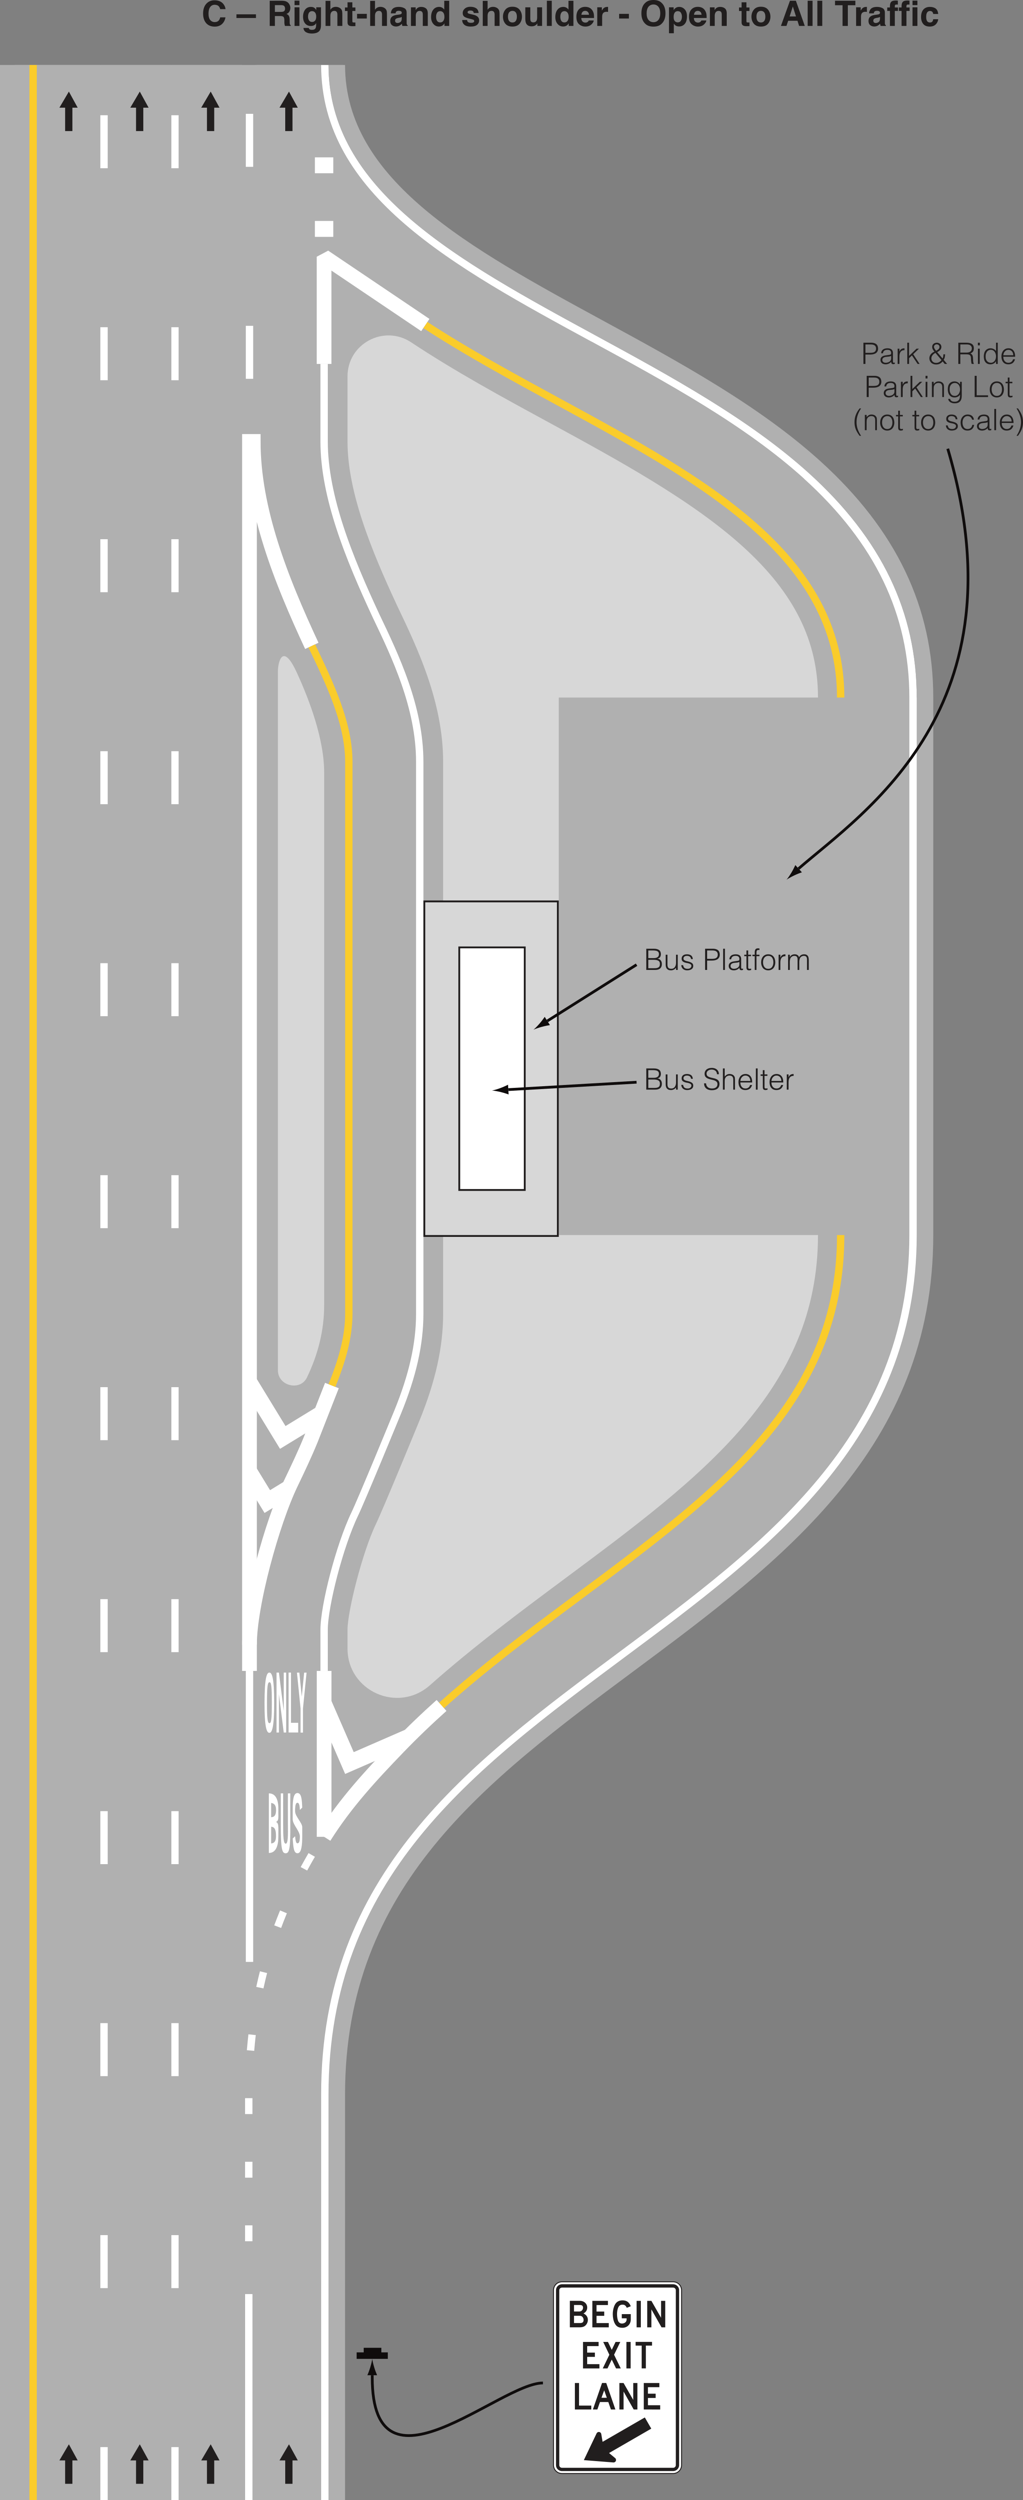 <?xml version="1.0" encoding="UTF-8"?>
<svg width="278.12pt" height="679.32pt" version="1.2" viewBox="0 0 278.12 679.32" xmlns="http://www.w3.org/2000/svg" xmlns:xlink="http://www.w3.org/1999/xlink"><rect x="0" y="0" width="278.12" height="679.32" fill="#808080" stroke="none"/><defs><symbol id="aa" overflow="visible"><path d="m1.188-0.469h1.391c0.301 0 0.562-0.008 0.781-0.031 0.219-0.031 0.398-0.086 0.547-0.172 0.145-0.082 0.254-0.195 0.328-0.344 0.07-0.156 0.109-0.359 0.109-0.609 0-0.238-0.043-0.43-0.125-0.578-0.086-0.145-0.203-0.254-0.359-0.328-0.148-0.082-0.324-0.141-0.531-0.172-0.199-0.031-0.43-0.047-0.688-0.047h-1.453zm0-2.75h1.375c0.281 0 0.516-0.02 0.703-0.062 0.195-0.051 0.352-0.125 0.469-0.219 0.125-0.094 0.211-0.207 0.266-0.344 0.051-0.133 0.078-0.289 0.078-0.469 0-0.176-0.031-0.328-0.094-0.453s-0.156-0.223-0.281-0.297c-0.125-0.082-0.293-0.141-0.5-0.172-0.211-0.039-0.461-0.062-0.75-0.062h-1.266zm-0.547 3.219v-5.766h2.094c0.332 0 0.617 0.039 0.859 0.109 0.238 0.074 0.43 0.172 0.578 0.297 0.156 0.125 0.266 0.281 0.328 0.469 0.07 0.18 0.109 0.371 0.109 0.578 0 0.199-0.027 0.375-0.078 0.531-0.055 0.148-0.121 0.273-0.203 0.375-0.086 0.094-0.184 0.168-0.297 0.219-0.105 0.055-0.215 0.09-0.328 0.109v0.016c0.395 0.062 0.688 0.227 0.875 0.484 0.195 0.25 0.297 0.57 0.297 0.953 0 0.305-0.047 0.559-0.141 0.766-0.094 0.211-0.227 0.375-0.391 0.5-0.156 0.125-0.355 0.219-0.594 0.281-0.23 0.055-0.48 0.078-0.75 0.078z"/></symbol><symbol id="w" overflow="visible"><path d="m3.391-4.141h0.469v4.141h-0.469v-0.578l-0.234 0.234c-0.074 0.086-0.164 0.156-0.266 0.219-0.105 0.062-0.23 0.117-0.375 0.156-0.137 0.051-0.293 0.078-0.469 0.078-0.281 0-0.516-0.039-0.703-0.109-0.18-0.082-0.324-0.191-0.438-0.328-0.117-0.133-0.199-0.297-0.25-0.484-0.055-0.188-0.078-0.391-0.078-0.609v-2.719h0.484v2.719c0 0.355 0.078 0.633 0.234 0.828 0.164 0.188 0.441 0.281 0.828 0.281 0.195 0 0.375-0.035 0.531-0.109 0.156-0.082 0.285-0.191 0.391-0.328 0.102-0.145 0.188-0.312 0.25-0.5 0.062-0.195 0.094-0.41 0.094-0.641z"/></symbol><symbol id="l" overflow="visible"><path d="m0.859-1.297c0.07 0.355 0.203 0.609 0.391 0.766 0.195 0.148 0.477 0.219 0.844 0.219 0.176 0 0.328-0.02 0.453-0.062 0.133-0.051 0.238-0.109 0.312-0.172 0.082-0.07 0.145-0.156 0.188-0.25 0.051-0.094 0.078-0.191 0.078-0.297 0-0.195-0.07-0.344-0.203-0.438-0.125-0.102-0.289-0.18-0.484-0.234-0.199-0.062-0.414-0.109-0.641-0.141-0.23-0.039-0.445-0.102-0.641-0.188-0.199-0.082-0.367-0.195-0.5-0.344-0.125-0.145-0.188-0.359-0.188-0.641 0-0.344 0.125-0.625 0.375-0.844s0.609-0.328 1.078-0.328c0.445 0 0.812 0.102 1.094 0.297 0.281 0.199 0.445 0.531 0.5 1h-0.484c-0.043-0.32-0.164-0.547-0.359-0.672-0.199-0.133-0.453-0.203-0.766-0.203-0.305 0-0.539 0.07-0.703 0.203-0.156 0.125-0.234 0.297-0.234 0.516 0 0.188 0.066 0.336 0.203 0.438 0.133 0.094 0.297 0.172 0.484 0.234 0.195 0.055 0.41 0.105 0.641 0.156 0.227 0.055 0.441 0.125 0.641 0.219 0.195 0.086 0.359 0.199 0.484 0.344 0.133 0.148 0.203 0.355 0.203 0.625 0 0.199-0.043 0.375-0.125 0.531-0.086 0.148-0.203 0.273-0.359 0.375-0.148 0.094-0.324 0.168-0.531 0.219-0.199 0.051-0.422 0.078-0.672 0.078-0.242 0-0.453-0.039-0.641-0.109s-0.352-0.172-0.484-0.297c-0.137-0.125-0.242-0.27-0.312-0.438-0.074-0.176-0.117-0.363-0.125-0.562z"/></symbol><symbol id="b" overflow="visible"></symbol><symbol id="k" overflow="visible"><path d="m0.625 0v-5.766h2.109c0.363 0 0.664 0.047 0.906 0.141 0.25 0.086 0.441 0.199 0.578 0.344 0.145 0.148 0.242 0.32 0.297 0.516 0.062 0.199 0.094 0.402 0.094 0.609 0 0.324-0.07 0.59-0.203 0.797-0.125 0.211-0.293 0.375-0.5 0.5-0.211 0.117-0.449 0.199-0.719 0.25-0.262 0.043-0.523 0.062-0.781 0.062h-1.234v2.547zm1.797-3.016c0.25 0 0.473-0.016 0.672-0.047 0.207-0.031 0.379-0.086 0.516-0.172 0.145-0.094 0.254-0.211 0.328-0.359 0.082-0.156 0.125-0.352 0.125-0.594 0-0.363-0.121-0.641-0.359-0.828-0.23-0.188-0.605-0.281-1.125-0.281h-1.406v2.281z"/></symbol><symbol id="j" overflow="visible"><path d="m0.641 0v-5.766h0.484v5.766z"/></symbol><symbol id="d" overflow="visible"><path d="m3.281-2.172c-0.199 0.086-0.402 0.141-0.609 0.172-0.211 0.023-0.418 0.043-0.625 0.062-0.367 0.023-0.652 0.105-0.859 0.25-0.211 0.137-0.312 0.344-0.312 0.625 0 0.125 0.023 0.234 0.078 0.328 0.051 0.094 0.117 0.172 0.203 0.234 0.082 0.062 0.176 0.109 0.281 0.141 0.113 0.031 0.227 0.047 0.344 0.047 0.188 0 0.367-0.023 0.547-0.078 0.188-0.051 0.348-0.125 0.484-0.219 0.145-0.102 0.258-0.227 0.344-0.375 0.082-0.156 0.125-0.336 0.125-0.547zm-0.797-0.25c0.082-0.008 0.188-0.023 0.312-0.047 0.125-0.02 0.227-0.047 0.312-0.078 0.082-0.039 0.129-0.102 0.141-0.188 0.02-0.094 0.031-0.176 0.031-0.25 0-0.25-0.078-0.453-0.234-0.609s-0.422-0.234-0.797-0.234c-0.156 0-0.309 0.016-0.453 0.047-0.137 0.031-0.258 0.086-0.359 0.156-0.105 0.074-0.195 0.172-0.266 0.297-0.062 0.117-0.105 0.262-0.125 0.438h-0.484c0.008-0.238 0.062-0.445 0.156-0.625 0.102-0.176 0.227-0.316 0.375-0.422 0.156-0.113 0.332-0.191 0.531-0.234 0.195-0.051 0.41-0.078 0.641-0.078 0.207 0 0.398 0.023 0.578 0.062 0.188 0.043 0.348 0.117 0.484 0.219 0.133 0.094 0.238 0.227 0.312 0.391 0.082 0.168 0.125 0.371 0.125 0.609v2.25c0 0.188 0.031 0.309 0.094 0.359 0.07 0.055 0.207 0.043 0.406-0.031v0.375c-0.031 0.012-0.086 0.023-0.156 0.047-0.074 0.02-0.148 0.031-0.219 0.031-0.074 0-0.141-0.008-0.203-0.016-0.086-0.012-0.152-0.039-0.203-0.078-0.043-0.039-0.078-0.086-0.109-0.141-0.031-0.062-0.055-0.125-0.062-0.188-0.012-0.07-0.016-0.145-0.016-0.219-0.211 0.23-0.445 0.402-0.703 0.516-0.262 0.113-0.543 0.172-0.844 0.172-0.18 0-0.355-0.027-0.531-0.078-0.168-0.039-0.312-0.113-0.438-0.219-0.125-0.102-0.227-0.227-0.297-0.375-0.074-0.145-0.109-0.316-0.109-0.516 0-0.707 0.477-1.125 1.438-1.25z"/></symbol><symbol id="c" overflow="visible"><path d="m2.031 0.016c-0.062 0.008-0.141 0.023-0.234 0.047-0.094 0.031-0.199 0.047-0.312 0.047-0.242 0-0.422-0.059-0.547-0.172-0.125-0.125-0.188-0.344-0.188-0.656v-3.031h-0.594v-0.391h0.594v-1.156h0.469v1.156h0.781v0.391h-0.781v2.844 0.266c0.008 0.074 0.023 0.137 0.047 0.188 0.031 0.043 0.07 0.078 0.125 0.109 0.062 0.023 0.145 0.031 0.25 0.031 0.062 0 0.125-0.004 0.188-0.016 0.07-0.02 0.141-0.035 0.203-0.047z"/></symbol><symbol id="am" overflow="visible"><path d="m0.156-3.75v-0.391h0.625v-0.656c0-0.332 0.062-0.594 0.188-0.781 0.133-0.195 0.363-0.297 0.688-0.297 0.07 0 0.141 0.008 0.203 0.016 0.062 0 0.129 0.008 0.203 0.016v0.438c-0.117-0.02-0.215-0.031-0.297-0.031-0.125 0-0.227 0.027-0.297 0.078-0.062 0.043-0.109 0.102-0.141 0.172-0.031 0.074-0.055 0.156-0.062 0.25-0.012 0.094-0.016 0.188-0.016 0.281v0.516h0.812v0.391h-0.812v3.75h-0.469v-3.75z"/></symbol><symbol id="g" overflow="visible"><path d="m2.219 0.109c-0.262 0-0.512-0.047-0.75-0.141-0.23-0.094-0.434-0.227-0.609-0.406-0.168-0.188-0.305-0.414-0.406-0.688-0.105-0.27-0.156-0.586-0.156-0.953 0-0.301 0.039-0.582 0.125-0.844 0.082-0.258 0.203-0.488 0.359-0.688 0.164-0.195 0.367-0.352 0.609-0.469 0.238-0.113 0.516-0.172 0.828-0.172 0.332 0 0.617 0.059 0.859 0.172 0.238 0.117 0.438 0.273 0.594 0.469 0.156 0.188 0.27 0.418 0.344 0.688 0.082 0.262 0.125 0.543 0.125 0.844 0 0.336-0.047 0.637-0.141 0.906-0.086 0.262-0.211 0.492-0.375 0.688-0.168 0.188-0.371 0.336-0.609 0.438-0.242 0.102-0.508 0.156-0.797 0.156zm1.406-2.188c0-0.238-0.027-0.461-0.078-0.672-0.055-0.219-0.137-0.406-0.25-0.562-0.105-0.156-0.246-0.281-0.422-0.375-0.18-0.094-0.398-0.141-0.656-0.141-0.25 0-0.465 0.055-0.641 0.156-0.18 0.094-0.324 0.227-0.438 0.391-0.117 0.156-0.199 0.344-0.25 0.562-0.055 0.211-0.078 0.422-0.078 0.641 0 0.262 0.031 0.5 0.094 0.719 0.062 0.211 0.148 0.391 0.266 0.547 0.125 0.156 0.27 0.281 0.438 0.375 0.176 0.086 0.379 0.125 0.609 0.125 0.25 0 0.461-0.047 0.641-0.141 0.188-0.102 0.332-0.238 0.438-0.406 0.113-0.164 0.195-0.352 0.25-0.562 0.051-0.207 0.078-0.426 0.078-0.656z"/></symbol><symbol id="f" overflow="visible"><path d="m1.078 0h-0.484v-4.141h0.484v0.766h0.016c0.133-0.32 0.305-0.547 0.516-0.672 0.207-0.133 0.488-0.203 0.844-0.203v0.516c-0.273-0.008-0.496 0.031-0.672 0.125-0.18 0.094-0.32 0.219-0.422 0.375-0.105 0.148-0.18 0.328-0.219 0.547-0.043 0.211-0.062 0.43-0.062 0.656z"/></symbol><symbol id="ax" overflow="visible"><path d="m0.984 0h-0.469v-4.141h0.469v0.625h0.031c0.113-0.238 0.285-0.422 0.516-0.547 0.227-0.125 0.477-0.188 0.75-0.188 0.195 0 0.359 0.023 0.484 0.062 0.133 0.043 0.25 0.102 0.344 0.172 0.094 0.074 0.172 0.156 0.234 0.25s0.113 0.199 0.156 0.312c0.145-0.27 0.332-0.469 0.562-0.594 0.227-0.133 0.492-0.203 0.797-0.203 0.281 0 0.504 0.047 0.672 0.141 0.164 0.094 0.297 0.219 0.391 0.375 0.094 0.148 0.148 0.32 0.172 0.516 0.031 0.199 0.047 0.402 0.047 0.609v2.609h-0.484v-2.859c0-0.301-0.062-0.535-0.188-0.703-0.125-0.176-0.355-0.266-0.688-0.266-0.18 0-0.352 0.043-0.516 0.125-0.156 0.074-0.297 0.188-0.422 0.344-0.055 0.074-0.102 0.156-0.141 0.25-0.031 0.094-0.059 0.195-0.078 0.297-0.023 0.105-0.039 0.211-0.047 0.312-0.012 0.094-0.016 0.184-0.016 0.266v2.234h-0.469v-2.859c0-0.301-0.062-0.535-0.188-0.703-0.125-0.176-0.359-0.266-0.703-0.266-0.18 0-0.352 0.043-0.516 0.125-0.156 0.074-0.297 0.188-0.422 0.344-0.055 0.074-0.102 0.156-0.141 0.25-0.031 0.094-0.059 0.195-0.078 0.297-0.023 0.105-0.039 0.211-0.047 0.312-0.012 0.094-0.016 0.184-0.016 0.266z"/></symbol><symbol id="z" overflow="visible"><path d="m0.547 0v-5.766h0.484v3.594l2.031-1.969h0.656l-1.562 1.5 1.734 2.641h-0.531l-1.547-2.312-0.781 0.75v1.562z"/></symbol><symbol id="aw" overflow="visible"><path d="m1.984-3c-0.156 0.074-0.305 0.164-0.438 0.266-0.137 0.105-0.258 0.227-0.359 0.359-0.094 0.125-0.172 0.262-0.234 0.406-0.055 0.148-0.078 0.297-0.078 0.453 0 0.188 0.031 0.359 0.094 0.516 0.07 0.148 0.164 0.277 0.281 0.391 0.113 0.105 0.25 0.188 0.406 0.25 0.156 0.055 0.328 0.078 0.516 0.078 0.301 0 0.57-0.066 0.812-0.203 0.238-0.145 0.453-0.332 0.641-0.562zm1.047-1.312c0.039-0.113 0.055-0.227 0.047-0.344 0-0.125-0.031-0.234-0.094-0.328-0.062-0.102-0.152-0.188-0.266-0.25-0.105-0.062-0.23-0.094-0.375-0.094-0.105 0-0.203 0.016-0.297 0.047-0.086 0.031-0.164 0.078-0.234 0.141-0.074 0.055-0.133 0.125-0.172 0.219-0.043 0.086-0.062 0.18-0.062 0.281 0 0.086 0.02 0.18 0.062 0.281 0.039 0.105 0.094 0.203 0.156 0.297l0.188 0.281c0.07 0.086 0.133 0.156 0.188 0.219 0.164-0.094 0.328-0.195 0.484-0.312 0.164-0.113 0.289-0.258 0.375-0.438zm0.875 2.828c0.102-0.176 0.164-0.359 0.188-0.547 0.031-0.188 0.047-0.379 0.047-0.578h0.469c-0.012 0.262-0.043 0.523-0.094 0.781-0.055 0.262-0.152 0.5-0.297 0.719l0.938 1.109h-0.656l-0.562-0.688c-0.25 0.305-0.523 0.523-0.812 0.656-0.281 0.125-0.617 0.188-1 0.188-0.25 0-0.484-0.043-0.703-0.125-0.219-0.082-0.414-0.195-0.578-0.344-0.156-0.156-0.281-0.336-0.375-0.547-0.094-0.207-0.141-0.441-0.141-0.703 0-0.207 0.035-0.398 0.109-0.578 0.07-0.188 0.172-0.352 0.297-0.5 0.125-0.156 0.27-0.289 0.438-0.406 0.164-0.113 0.344-0.211 0.531-0.297-0.156-0.176-0.297-0.367-0.422-0.578-0.125-0.219-0.188-0.453-0.188-0.703 0-0.188 0.031-0.348 0.094-0.484 0.07-0.145 0.164-0.266 0.281-0.359 0.113-0.094 0.25-0.164 0.406-0.219 0.164-0.051 0.336-0.078 0.516-0.078 0.164 0 0.32 0.031 0.469 0.094 0.156 0.062 0.285 0.148 0.391 0.25 0.113 0.094 0.195 0.211 0.25 0.344 0.062 0.137 0.094 0.281 0.094 0.438 0 0.188-0.031 0.355-0.094 0.5-0.062 0.137-0.148 0.262-0.25 0.375-0.105 0.105-0.227 0.203-0.359 0.297-0.137 0.086-0.281 0.172-0.438 0.266z"/></symbol><symbol id="av" overflow="visible"><path d="m2.875-3.078c0.207 0 0.395-0.02 0.562-0.062 0.176-0.039 0.328-0.109 0.453-0.203 0.133-0.094 0.238-0.211 0.312-0.359 0.07-0.145 0.109-0.316 0.109-0.516 0-0.219-0.043-0.395-0.125-0.531-0.074-0.133-0.18-0.242-0.312-0.328-0.125-0.082-0.273-0.141-0.438-0.172-0.168-0.031-0.344-0.047-0.531-0.047h-1.719v2.219zm-1.688 0.469v2.609h-0.547v-5.766h2.25c0.633 0 1.117 0.121 1.453 0.359 0.344 0.242 0.516 0.625 0.516 1.156 0 0.367-0.074 0.656-0.219 0.875-0.148 0.211-0.387 0.387-0.719 0.531 0.164 0.062 0.297 0.152 0.391 0.266 0.102 0.105 0.176 0.23 0.219 0.375 0.051 0.148 0.082 0.305 0.094 0.469 0.008 0.156 0.02 0.309 0.031 0.453 0 0.219 0.004 0.402 0.016 0.547 0.02 0.148 0.039 0.266 0.062 0.359 0.02 0.086 0.039 0.152 0.062 0.203 0.031 0.055 0.062 0.09 0.094 0.109v0.062h-0.594c-0.062-0.094-0.105-0.223-0.125-0.391-0.023-0.176-0.043-0.359-0.062-0.547-0.012-0.188-0.023-0.367-0.031-0.547 0-0.176-0.012-0.316-0.031-0.422-0.043-0.156-0.102-0.281-0.172-0.375-0.062-0.094-0.148-0.16-0.25-0.203-0.105-0.051-0.219-0.082-0.344-0.094-0.125-0.02-0.258-0.031-0.391-0.031z"/></symbol><symbol id="y" overflow="visible"><path d="m0.641 0v-4.141h0.484v4.141zm-0.016-5.047v-0.719h0.531v0.719z"/></symbol><symbol id="au" overflow="visible"><path d="m3.781-2.094c0-0.227-0.039-0.445-0.109-0.656-0.062-0.219-0.156-0.406-0.281-0.562-0.117-0.156-0.262-0.281-0.438-0.375-0.168-0.094-0.359-0.141-0.578-0.141-0.25 0-0.469 0.055-0.656 0.156-0.18 0.094-0.324 0.23-0.438 0.406-0.117 0.168-0.203 0.367-0.266 0.594-0.055 0.219-0.074 0.465-0.062 0.734 0 0.262 0.035 0.492 0.109 0.688 0.07 0.199 0.172 0.371 0.297 0.516 0.133 0.137 0.285 0.242 0.453 0.312 0.176 0.074 0.363 0.109 0.562 0.109 0.227 0 0.426-0.047 0.594-0.141 0.176-0.094 0.32-0.219 0.438-0.375 0.125-0.156 0.219-0.344 0.281-0.562s0.094-0.453 0.094-0.703zm0-3.672h0.469v5.766h-0.469v-0.734h-0.016c-0.074 0.148-0.168 0.273-0.281 0.375-0.105 0.105-0.227 0.195-0.359 0.266-0.125 0.062-0.262 0.109-0.406 0.141-0.137 0.039-0.273 0.062-0.406 0.062-0.336 0-0.621-0.055-0.859-0.156-0.23-0.113-0.422-0.27-0.578-0.469-0.148-0.195-0.258-0.426-0.328-0.688-0.062-0.27-0.094-0.555-0.094-0.859 0-0.289 0.035-0.566 0.109-0.828 0.07-0.27 0.18-0.504 0.328-0.703 0.156-0.195 0.348-0.352 0.578-0.469 0.238-0.125 0.516-0.188 0.828-0.188 0.289 0 0.57 0.07 0.844 0.203 0.27 0.125 0.484 0.312 0.641 0.562z"/></symbol><symbol id="e" overflow="visible"><path d="m3.578-2.359c0-0.195-0.031-0.383-0.094-0.562-0.055-0.188-0.137-0.344-0.25-0.469-0.105-0.133-0.242-0.238-0.406-0.312-0.168-0.082-0.355-0.125-0.562-0.125-0.219 0-0.414 0.043-0.578 0.125-0.156 0.086-0.293 0.195-0.406 0.328-0.117 0.125-0.211 0.277-0.281 0.453-0.062 0.18-0.105 0.367-0.125 0.562zm-2.703 0.406c0 0.219 0.023 0.43 0.078 0.625 0.062 0.199 0.148 0.375 0.266 0.531 0.113 0.148 0.258 0.266 0.438 0.359 0.176 0.086 0.379 0.125 0.609 0.125 0.312 0 0.578-0.082 0.797-0.25 0.227-0.164 0.379-0.398 0.453-0.703h0.547c-0.062 0.199-0.141 0.383-0.234 0.547-0.094 0.168-0.215 0.312-0.359 0.438-0.148 0.125-0.32 0.219-0.516 0.281-0.199 0.07-0.43 0.109-0.688 0.109-0.336 0-0.621-0.055-0.859-0.156-0.242-0.113-0.438-0.27-0.594-0.469-0.156-0.195-0.273-0.426-0.344-0.688-0.074-0.258-0.109-0.547-0.109-0.859 0-0.301 0.039-0.582 0.125-0.844 0.094-0.27 0.219-0.504 0.375-0.703 0.164-0.195 0.363-0.352 0.594-0.469 0.238-0.113 0.508-0.172 0.812-0.172 0.57 0 1.02 0.199 1.344 0.594 0.32 0.387 0.484 0.953 0.484 1.703z"/></symbol><symbol id="x" overflow="visible"><path d="m1.062 0h-0.484v-4.141h0.484v0.578c0.188-0.207 0.379-0.375 0.578-0.5 0.207-0.125 0.457-0.188 0.75-0.188 0.258 0 0.5 0.047 0.719 0.141 0.219 0.086 0.398 0.234 0.547 0.453 0.102 0.148 0.16 0.297 0.172 0.453 0.02 0.156 0.031 0.32 0.031 0.484v2.719h-0.469v-2.703c0-0.375-0.086-0.656-0.25-0.844-0.168-0.188-0.445-0.281-0.828-0.281-0.148 0-0.281 0.027-0.406 0.078-0.125 0.043-0.242 0.102-0.344 0.172-0.094 0.074-0.18 0.164-0.25 0.266-0.062 0.094-0.117 0.195-0.156 0.297-0.043 0.137-0.07 0.266-0.078 0.391-0.012 0.117-0.016 0.246-0.016 0.391z"/></symbol><symbol id="at" overflow="visible"><path d="m3.781-2.062c0-0.25-0.031-0.477-0.094-0.688-0.062-0.219-0.156-0.406-0.281-0.562-0.117-0.156-0.262-0.281-0.438-0.375-0.168-0.094-0.367-0.141-0.594-0.141-0.199 0-0.387 0.039-0.562 0.109-0.168 0.074-0.32 0.184-0.453 0.328-0.125 0.137-0.227 0.305-0.297 0.5-0.074 0.199-0.109 0.43-0.109 0.688-0.012 0.262 0.008 0.508 0.062 0.734 0.062 0.23 0.148 0.434 0.266 0.609 0.113 0.168 0.258 0.305 0.438 0.406 0.188 0.094 0.406 0.141 0.656 0.141 0.219 0 0.41-0.047 0.578-0.141 0.176-0.094 0.32-0.219 0.438-0.375 0.125-0.164 0.219-0.352 0.281-0.562 0.07-0.207 0.109-0.43 0.109-0.672zm0-2.078h0.469v3.734c0 0.281-0.027 0.547-0.078 0.797-0.055 0.258-0.152 0.484-0.297 0.672-0.148 0.195-0.344 0.352-0.594 0.469-0.25 0.113-0.574 0.172-0.969 0.172-0.305 0-0.562-0.043-0.781-0.125-0.219-0.074-0.402-0.172-0.547-0.297-0.137-0.117-0.242-0.246-0.312-0.391-0.074-0.137-0.109-0.266-0.109-0.391h0.516c0.031 0.156 0.086 0.281 0.172 0.375 0.082 0.102 0.176 0.18 0.281 0.234 0.113 0.062 0.234 0.102 0.359 0.125 0.133 0.02 0.273 0.031 0.422 0.031 0.32 0 0.582-0.059 0.781-0.172 0.195-0.117 0.348-0.262 0.453-0.438 0.102-0.18 0.164-0.383 0.188-0.609 0.031-0.227 0.047-0.461 0.047-0.703-0.156 0.25-0.371 0.445-0.641 0.578-0.273 0.125-0.555 0.188-0.844 0.188-0.312 0-0.59-0.059-0.828-0.172-0.23-0.125-0.422-0.285-0.578-0.484-0.148-0.195-0.258-0.426-0.328-0.688-0.074-0.27-0.109-0.551-0.109-0.844 0-0.301 0.031-0.586 0.094-0.859 0.07-0.27 0.18-0.5 0.328-0.688 0.156-0.195 0.348-0.348 0.578-0.453 0.238-0.113 0.523-0.172 0.859-0.172 0.133 0 0.27 0.023 0.406 0.062 0.145 0.031 0.281 0.086 0.406 0.156 0.133 0.062 0.254 0.152 0.359 0.266 0.113 0.105 0.207 0.219 0.281 0.344h0.016z"/></symbol><symbol id="as" overflow="visible"><path d="m0.641 0v-5.766h0.547v5.297h3.094v0.469z"/></symbol><symbol id="ar" overflow="visible"><path d="m2.219-5.906c-0.387 0.555-0.688 1.148-0.906 1.781-0.219 0.625-0.328 1.277-0.328 1.953 0 0.668 0.109 1.312 0.328 1.938 0.227 0.625 0.531 1.211 0.906 1.766h-0.406c-0.219-0.305-0.418-0.602-0.594-0.891-0.168-0.281-0.312-0.57-0.438-0.859-0.117-0.301-0.203-0.613-0.266-0.938-0.055-0.32-0.078-0.672-0.078-1.047s0.031-0.723 0.094-1.047c0.062-0.32 0.148-0.629 0.266-0.922 0.113-0.301 0.254-0.594 0.422-0.875 0.176-0.289 0.375-0.578 0.594-0.859z"/></symbol><symbol id="aq" overflow="visible"><path d="m3.516-2.844c-0.086-0.301-0.23-0.539-0.438-0.719-0.211-0.176-0.477-0.266-0.797-0.266-0.25 0-0.465 0.055-0.641 0.156-0.168 0.105-0.309 0.242-0.422 0.406-0.117 0.168-0.199 0.355-0.25 0.562-0.055 0.211-0.078 0.422-0.078 0.641s0.023 0.434 0.078 0.641c0.051 0.211 0.129 0.398 0.234 0.562 0.113 0.168 0.258 0.305 0.438 0.406 0.176 0.094 0.391 0.141 0.641 0.141 0.352 0 0.641-0.098 0.859-0.297 0.219-0.195 0.352-0.473 0.406-0.828h0.516c-0.043 0.23-0.109 0.445-0.203 0.641-0.094 0.188-0.215 0.352-0.359 0.484-0.148 0.137-0.324 0.242-0.531 0.312-0.199 0.07-0.43 0.109-0.688 0.109-0.336 0-0.621-0.055-0.859-0.156-0.242-0.113-0.438-0.27-0.594-0.469-0.156-0.195-0.273-0.426-0.344-0.688-0.074-0.27-0.109-0.555-0.109-0.859 0-0.289 0.039-0.566 0.125-0.828 0.082-0.258 0.203-0.488 0.359-0.688 0.164-0.207 0.363-0.367 0.594-0.484 0.238-0.125 0.516-0.188 0.828-0.188 0.477 0 0.863 0.117 1.156 0.344 0.301 0.23 0.488 0.586 0.562 1.062z"/></symbol><symbol id="ap" overflow="visible"><path d="m0.453 1.531c0.383-0.555 0.68-1.148 0.891-1.781 0.219-0.633 0.328-1.289 0.328-1.969 0-0.664-0.117-1.312-0.344-1.938-0.219-0.625-0.512-1.207-0.875-1.75h0.406c0.219 0.305 0.41 0.602 0.578 0.891 0.176 0.281 0.32 0.57 0.438 0.859 0.113 0.293 0.195 0.602 0.25 0.922 0.062 0.324 0.094 0.68 0.094 1.062 0 0.367-0.031 0.711-0.094 1.031-0.055 0.324-0.141 0.637-0.266 0.938-0.117 0.289-0.262 0.578-0.438 0.859-0.168 0.289-0.355 0.582-0.562 0.875z"/></symbol><symbol id="ao" overflow="visible"><path d="m0.875-1.719c0.02 0.25 0.078 0.469 0.172 0.656 0.094 0.18 0.211 0.324 0.359 0.438 0.145 0.105 0.312 0.184 0.5 0.234 0.195 0.055 0.406 0.078 0.625 0.078 0.25 0 0.469-0.031 0.656-0.094s0.336-0.145 0.453-0.25c0.125-0.113 0.211-0.242 0.266-0.391 0.051-0.145 0.078-0.297 0.078-0.453 0-0.227-0.055-0.41-0.156-0.547-0.094-0.133-0.227-0.242-0.391-0.328-0.156-0.094-0.344-0.164-0.562-0.219-0.211-0.062-0.422-0.113-0.641-0.156-0.219-0.051-0.438-0.113-0.656-0.188-0.211-0.07-0.398-0.164-0.562-0.281-0.156-0.113-0.289-0.258-0.391-0.438-0.094-0.188-0.141-0.426-0.141-0.719 0-0.188 0.039-0.375 0.125-0.562 0.082-0.188 0.203-0.352 0.359-0.5 0.164-0.145 0.367-0.258 0.609-0.344 0.25-0.082 0.535-0.125 0.859-0.125 0.32 0 0.602 0.047 0.844 0.141 0.238 0.086 0.438 0.203 0.594 0.359 0.164 0.156 0.289 0.34 0.375 0.547 0.082 0.211 0.125 0.434 0.125 0.672h-0.531c0-0.219-0.043-0.406-0.125-0.562-0.074-0.164-0.18-0.297-0.312-0.391-0.125-0.102-0.277-0.18-0.453-0.234-0.168-0.051-0.34-0.078-0.516-0.078-0.281 0-0.516 0.043-0.703 0.125-0.188 0.074-0.34 0.172-0.453 0.297-0.117 0.125-0.195 0.262-0.234 0.406-0.043 0.148-0.047 0.297-0.016 0.453 0.031 0.188 0.102 0.34 0.219 0.453 0.113 0.105 0.254 0.195 0.422 0.266 0.176 0.074 0.363 0.137 0.562 0.188 0.207 0.043 0.414 0.09 0.625 0.141 0.219 0.043 0.426 0.102 0.625 0.172 0.207 0.074 0.383 0.168 0.531 0.281 0.156 0.117 0.281 0.266 0.375 0.453s0.141 0.418 0.141 0.688c0 0.531-0.184 0.949-0.547 1.25-0.367 0.289-0.883 0.438-1.547 0.438-0.305 0-0.586-0.043-0.844-0.125-0.25-0.07-0.469-0.188-0.656-0.344s-0.336-0.348-0.438-0.578c-0.105-0.238-0.156-0.516-0.156-0.828z"/></symbol><symbol id="an" overflow="visible"><path d="m0.578 0v-5.766h0.484v2.203c0.188-0.207 0.379-0.375 0.578-0.5 0.207-0.125 0.457-0.188 0.75-0.188 0.258 0 0.5 0.047 0.719 0.141 0.219 0.086 0.398 0.234 0.547 0.453 0.102 0.148 0.16 0.297 0.172 0.453 0.02 0.156 0.031 0.32 0.031 0.484v2.719h-0.469v-2.703c0-0.375-0.086-0.656-0.25-0.844-0.168-0.188-0.445-0.281-0.828-0.281-0.148 0-0.281 0.027-0.406 0.078-0.125 0.043-0.242 0.102-0.344 0.172-0.094 0.074-0.18 0.164-0.25 0.266-0.062 0.094-0.117 0.195-0.156 0.297-0.043 0.137-0.07 0.266-0.078 0.391-0.012 0.117-0.016 0.246-0.016 0.391v2.234z"/></symbol><symbol id="al" overflow="visible"><path d="m0.422-3.359c0-1.195 0.32-2.117 0.969-2.766 0.551-0.562 1.258-0.844 2.125-0.844 1.145 0 1.984 0.383 2.516 1.141 0.289 0.418 0.453 0.84 0.484 1.266h-1.438c-0.094-0.32-0.215-0.566-0.359-0.734-0.262-0.301-0.648-0.453-1.156-0.453-0.523 0-0.934 0.215-1.234 0.641-0.293 0.418-0.438 1.008-0.438 1.766 0 0.773 0.156 1.352 0.469 1.734 0.32 0.375 0.727 0.562 1.219 0.562 0.5 0 0.879-0.16 1.141-0.484 0.145-0.176 0.266-0.441 0.359-0.797h1.422c-0.125 0.75-0.445 1.359-0.953 1.828-0.512 0.461-1.164 0.688-1.953 0.688-0.992 0-1.766-0.312-2.328-0.938-0.562-0.633-0.844-1.504-0.844-2.609z"/></symbol><symbol id="a" overflow="visible"></symbol><symbol id="ad" overflow="visible"><path d="m-0.016-3.156h5.312v1h-5.312z"/></symbol><symbol id="ac" overflow="visible"><path d="m2.156-5.656v1.844h1.609c0.32 0 0.566-0.035 0.734-0.109 0.281-0.133 0.422-0.391 0.422-0.766 0-0.414-0.137-0.695-0.406-0.844-0.156-0.082-0.391-0.125-0.703-0.125zm1.953-1.188c0.477 0.012 0.848 0.074 1.109 0.188 0.258 0.105 0.477 0.262 0.656 0.469 0.145 0.18 0.258 0.371 0.344 0.578 0.094 0.211 0.141 0.449 0.141 0.719 0 0.324-0.086 0.648-0.25 0.969-0.168 0.312-0.438 0.531-0.812 0.656 0.312 0.125 0.535 0.309 0.672 0.547 0.133 0.23 0.203 0.586 0.203 1.062v0.453c0 0.312 0.008 0.527 0.031 0.641 0.031 0.18 0.117 0.309 0.266 0.391v0.172h-1.578c-0.043-0.156-0.074-0.273-0.094-0.359-0.043-0.195-0.062-0.395-0.062-0.594v-0.641c-0.012-0.438-0.094-0.727-0.25-0.875-0.148-0.145-0.434-0.219-0.859-0.219h-1.469v2.688h-1.406v-6.844z"/></symbol><symbol id="o" overflow="visible"><path d="m1.969-5.656h-1.328v-1.219h1.328zm-1.328 0.594h1.328v5.062h-1.328z"/></symbol><symbol id="ab" overflow="visible"><path d="m2.781-1.078c0.312 0 0.57-0.113 0.781-0.344 0.219-0.238 0.328-0.613 0.328-1.125 0-0.477-0.105-0.844-0.312-1.094-0.199-0.25-0.465-0.375-0.797-0.375-0.469 0-0.793 0.215-0.969 0.641-0.094 0.242-0.141 0.527-0.141 0.859 0 0.305 0.051 0.57 0.156 0.797 0.176 0.43 0.492 0.641 0.953 0.641zm-0.328-4.094c0.258 0 0.484 0.039 0.672 0.109 0.32 0.137 0.582 0.383 0.781 0.734v-0.734h1.281v4.797c0 0.656-0.109 1.148-0.328 1.484-0.375 0.562-1.102 0.844-2.172 0.844-0.648 0-1.18-0.125-1.594-0.375-0.406-0.25-0.633-0.633-0.672-1.141h1.438c0.039 0.156 0.102 0.27 0.188 0.344 0.145 0.113 0.383 0.172 0.719 0.172 0.477 0 0.797-0.156 0.953-0.469 0.102-0.211 0.156-0.555 0.156-1.031v-0.328c-0.125 0.219-0.262 0.383-0.406 0.484-0.262 0.199-0.605 0.297-1.031 0.297-0.648 0-1.164-0.223-1.547-0.672-0.387-0.457-0.578-1.078-0.578-1.859 0-0.75 0.18-1.379 0.547-1.891 0.375-0.508 0.906-0.766 1.594-0.766z"/></symbol><symbol id="h" overflow="visible"><path d="m3.406-5.188c0.312 0 0.594 0.059 0.844 0.172 0.258 0.105 0.473 0.266 0.641 0.484 0.133 0.188 0.219 0.387 0.25 0.594 0.031 0.199 0.047 0.523 0.047 0.969v2.969h-1.344v-3.078c0-0.27-0.047-0.488-0.141-0.656-0.125-0.238-0.355-0.359-0.688-0.359-0.355 0-0.625 0.121-0.812 0.359-0.18 0.23-0.266 0.562-0.266 1v2.734h-1.312v-6.812h1.312v2.422c0.195-0.301 0.422-0.508 0.672-0.625 0.25-0.113 0.516-0.172 0.797-0.172z"/></symbol><symbol id="n" overflow="visible"><path d="m0.094-4.062v-0.953h0.703v-1.406h1.312v1.406h0.828v0.953h-0.828v2.672c0 0.211 0.023 0.34 0.078 0.391 0.051 0.043 0.211 0.062 0.484 0.062h0.125 0.141v0.984l-0.625 0.016c-0.625 0.031-1.055-0.07-1.281-0.312-0.156-0.156-0.234-0.391-0.234-0.703v-3.109z"/></symbol><symbol id="m" overflow="visible"><path d="m0.219-3.281h2.656v1.266h-2.656z"/></symbol><symbol id="v" overflow="visible"><path d="m3.406-2.453c-0.086 0.055-0.168 0.094-0.25 0.125-0.086 0.031-0.203 0.062-0.359 0.094l-0.297 0.047c-0.273 0.055-0.469 0.117-0.594 0.188-0.211 0.117-0.312 0.305-0.312 0.562 0 0.219 0.062 0.383 0.188 0.484 0.125 0.105 0.281 0.156 0.469 0.156 0.281 0 0.539-0.082 0.781-0.25 0.238-0.164 0.363-0.473 0.375-0.922zm-0.797-0.625c0.238-0.031 0.41-0.066 0.516-0.109 0.188-0.082 0.281-0.207 0.281-0.375 0-0.207-0.074-0.348-0.219-0.422-0.137-0.082-0.344-0.125-0.625-0.125-0.312 0-0.539 0.078-0.672 0.234-0.086 0.105-0.141 0.258-0.172 0.453h-1.281c0.031-0.438 0.156-0.801 0.375-1.094 0.344-0.438 0.941-0.656 1.797-0.656 0.551 0 1.039 0.109 1.469 0.328 0.438 0.219 0.656 0.633 0.656 1.234v2.328 0.578c0.008 0.18 0.035 0.297 0.078 0.359 0.039 0.062 0.109 0.117 0.203 0.156v0.188h-1.438c-0.043-0.102-0.074-0.195-0.094-0.281-0.012-0.094-0.023-0.195-0.031-0.312-0.188 0.199-0.398 0.367-0.625 0.5-0.293 0.164-0.617 0.25-0.969 0.25-0.461 0-0.84-0.133-1.141-0.391-0.293-0.258-0.438-0.629-0.438-1.109 0-0.625 0.238-1.07 0.719-1.344 0.258-0.156 0.645-0.266 1.156-0.328z"/></symbol><symbol id="u" overflow="visible"><path d="m3.422-5.172c0.52 0 0.945 0.137 1.281 0.406 0.332 0.273 0.5 0.727 0.5 1.359v3.406h-1.359v-3.078c0-0.258-0.039-0.461-0.109-0.609-0.125-0.258-0.371-0.391-0.734-0.391-0.449 0-0.758 0.195-0.922 0.578-0.094 0.199-0.141 0.453-0.141 0.766v2.734h-1.312v-5.047h1.281v0.734c0.164-0.258 0.328-0.445 0.484-0.562 0.27-0.195 0.613-0.297 1.031-0.297z"/></symbol><symbol id="t" overflow="visible"><path d="m2.484-5.172c0.301 0 0.57 0.07 0.812 0.203 0.238 0.137 0.43 0.32 0.578 0.547v-2.406h1.344v6.828h-1.281v-0.703c-0.188 0.305-0.406 0.523-0.656 0.656-0.242 0.133-0.539 0.203-0.891 0.203-0.594 0-1.094-0.238-1.5-0.719-0.398-0.477-0.594-1.086-0.594-1.828 0-0.863 0.195-1.539 0.594-2.031 0.395-0.5 0.926-0.75 1.594-0.75zm0.281 4.219c0.375 0 0.66-0.141 0.859-0.422 0.195-0.281 0.297-0.641 0.297-1.078 0-0.613-0.156-1.055-0.469-1.328-0.199-0.156-0.422-0.234-0.672-0.234-0.387 0-0.672 0.148-0.859 0.438-0.18 0.293-0.266 0.652-0.266 1.078 0 0.469 0.086 0.844 0.266 1.125 0.188 0.281 0.469 0.422 0.844 0.422z"/></symbol><symbol id="ak" overflow="visible"><path d="m1.641-1.609c0.031 0.23 0.094 0.398 0.188 0.5 0.164 0.18 0.469 0.266 0.906 0.266 0.258 0 0.461-0.035 0.609-0.109 0.156-0.082 0.234-0.203 0.234-0.359 0-0.145-0.059-0.258-0.172-0.344-0.125-0.07-0.59-0.203-1.391-0.391-0.562-0.145-0.965-0.32-1.203-0.531-0.242-0.219-0.359-0.523-0.359-0.922 0-0.457 0.18-0.852 0.547-1.188 0.375-0.344 0.895-0.516 1.562-0.516 0.625 0 1.133 0.133 1.531 0.391 0.395 0.25 0.625 0.684 0.688 1.297h-1.328c-0.012-0.164-0.059-0.301-0.141-0.406-0.148-0.176-0.391-0.266-0.734-0.266-0.293 0-0.5 0.047-0.625 0.141-0.117 0.086-0.172 0.188-0.172 0.312 0 0.148 0.062 0.258 0.188 0.328 0.133 0.074 0.594 0.195 1.375 0.359 0.531 0.125 0.926 0.312 1.188 0.562 0.258 0.262 0.391 0.578 0.391 0.953 0 0.5-0.188 0.914-0.562 1.234-0.375 0.312-0.949 0.469-1.719 0.469-0.805 0-1.391-0.168-1.766-0.5-0.375-0.332-0.562-0.758-0.562-1.281z"/></symbol><symbol id="s" overflow="visible"><path d="m2.891-0.938c0.383 0 0.68-0.133 0.891-0.406 0.207-0.281 0.312-0.672 0.312-1.172 0-0.508-0.105-0.898-0.312-1.172-0.211-0.27-0.508-0.406-0.891-0.406-0.387 0-0.688 0.137-0.906 0.406-0.211 0.273-0.312 0.664-0.312 1.172 0 0.5 0.102 0.891 0.312 1.172 0.219 0.273 0.52 0.406 0.906 0.406zm2.578-1.578c0 0.742-0.215 1.375-0.641 1.906-0.43 0.523-1.074 0.781-1.938 0.781-0.867 0-1.512-0.258-1.938-0.781-0.43-0.531-0.641-1.164-0.641-1.906 0-0.727 0.211-1.359 0.641-1.891 0.426-0.539 1.07-0.812 1.938-0.812 0.863 0 1.508 0.273 1.938 0.812 0.426 0.531 0.641 1.164 0.641 1.891z"/></symbol><symbol id="aj" overflow="visible"><path d="m1.938-5.062v3.047c0 0.293 0.031 0.512 0.094 0.656 0.125 0.262 0.363 0.391 0.719 0.391 0.445 0 0.754-0.18 0.922-0.547 0.082-0.195 0.125-0.461 0.125-0.797v-2.75h1.344v5.062h-1.281v-0.719c-0.012 0.023-0.043 0.074-0.094 0.156-0.055 0.074-0.109 0.137-0.172 0.188-0.211 0.188-0.414 0.312-0.609 0.375-0.188 0.07-0.414 0.109-0.672 0.109-0.75 0-1.258-0.27-1.516-0.812-0.148-0.289-0.219-0.727-0.219-1.312v-3.047z"/></symbol><symbol id="i" overflow="visible"><path d="m1.969 0h-1.328v-6.844h1.328z"/></symbol><symbol id="r" overflow="visible"><path d="m2.609-4.094c-0.305 0-0.543 0.094-0.719 0.281-0.168 0.188-0.273 0.449-0.312 0.781h2.062c-0.023-0.352-0.133-0.617-0.328-0.797-0.188-0.176-0.422-0.266-0.703-0.266zm0-1.094c0.426 0 0.805 0.078 1.141 0.234 0.332 0.156 0.609 0.406 0.828 0.75 0.195 0.305 0.328 0.652 0.391 1.047 0.031 0.23 0.047 0.562 0.047 1h-3.469c0.02 0.5 0.18 0.855 0.484 1.062 0.176 0.125 0.395 0.188 0.656 0.188 0.27 0 0.488-0.078 0.656-0.234 0.094-0.082 0.176-0.195 0.25-0.344h1.344c-0.031 0.305-0.188 0.605-0.469 0.906-0.43 0.5-1.031 0.75-1.812 0.75-0.648 0-1.215-0.207-1.703-0.625-0.492-0.414-0.734-1.094-0.734-2.031 0-0.875 0.219-1.539 0.656-2 0.445-0.469 1.023-0.703 1.734-0.703z"/></symbol><symbol id="q" overflow="visible"><path d="m3.359-5.172h0.062 0.125v1.359c-0.086-0.008-0.164-0.016-0.234-0.016-0.062-0.008-0.117-0.016-0.156-0.016-0.531 0-0.887 0.18-1.062 0.531-0.105 0.188-0.156 0.484-0.156 0.891v2.422h-1.328v-5.062h1.25v0.891c0.207-0.344 0.383-0.57 0.531-0.688 0.25-0.207 0.57-0.312 0.969-0.312z"/></symbol><symbol id="ai" overflow="visible"><path d="m3.75-1.016c0.562 0 1.008-0.207 1.344-0.625 0.332-0.414 0.5-1.008 0.5-1.781 0-0.77-0.168-1.363-0.5-1.781-0.336-0.414-0.781-0.625-1.344-0.625s-1.016 0.211-1.359 0.625c-0.336 0.418-0.5 1.012-0.5 1.781 0 0.773 0.164 1.367 0.5 1.781 0.344 0.418 0.797 0.625 1.359 0.625zm3.266-2.406c0 1.219-0.344 2.156-1.031 2.812-0.512 0.531-1.258 0.797-2.234 0.797-0.98 0-1.73-0.266-2.25-0.797-0.688-0.656-1.031-1.594-1.031-2.812 0-1.258 0.344-2.203 1.031-2.828 0.52-0.531 1.27-0.797 2.25-0.797 0.977 0 1.723 0.266 2.234 0.797 0.688 0.625 1.031 1.57 1.031 2.828z"/></symbol><symbol id="ah" overflow="visible"><path d="m4.094-2.531c0-0.383-0.09-0.727-0.266-1.031-0.18-0.301-0.465-0.453-0.859-0.453-0.48 0-0.809 0.23-0.984 0.688-0.094 0.242-0.141 0.547-0.141 0.922 0 0.586 0.156 0.996 0.469 1.234 0.188 0.137 0.406 0.203 0.656 0.203 0.363 0 0.641-0.141 0.828-0.422 0.195-0.281 0.297-0.66 0.297-1.141zm-0.75-2.641c0.594 0 1.094 0.219 1.5 0.656 0.414 0.438 0.625 1.078 0.625 1.922 0 0.898-0.203 1.578-0.609 2.047-0.398 0.461-0.914 0.688-1.547 0.688-0.398 0-0.73-0.102-1-0.297-0.148-0.113-0.289-0.273-0.422-0.484v2.625h-1.312v-7.047h1.266v0.75c0.145-0.219 0.297-0.391 0.453-0.516 0.289-0.227 0.641-0.344 1.047-0.344z"/></symbol><symbol id="ag" overflow="visible"><path d="m2.594-2.578h1.734l-0.859-2.703zm0.094-4.266h1.609l2.422 6.844h-1.547l-0.438-1.406h-2.531l-0.469 1.406h-1.5z"/></symbol><symbol id="af" overflow="visible"><path d="m5.688-6.844v1.219h-2.047v5.625h-1.438v-5.625h-2.047v-1.219z"/></symbol><symbol id="p" overflow="visible"><path d="m2.484-6.906c0.082 0 0.156 0.008 0.219 0.016 0.07 0 0.164 0.008 0.281 0.016v1.078c-0.074-0.008-0.199-0.016-0.375-0.016-0.168-0.008-0.289 0.027-0.359 0.109-0.062 0.086-0.094 0.172-0.094 0.266v0.422h0.859v0.938h-0.859v4.078h-1.328v-4.078h-0.734v-0.938h0.734v-0.312c0-0.539 0.086-0.914 0.266-1.125 0.188-0.301 0.648-0.453 1.391-0.453z"/></symbol><symbol id="ae" overflow="visible"><path d="m3.641-3.25c-0.031-0.188-0.094-0.352-0.188-0.5-0.156-0.207-0.391-0.312-0.703-0.312-0.438 0-0.742 0.227-0.906 0.672-0.086 0.23-0.125 0.543-0.125 0.938 0 0.367 0.039 0.664 0.125 0.891 0.156 0.418 0.453 0.625 0.891 0.625 0.312 0 0.531-0.082 0.656-0.25 0.125-0.164 0.203-0.379 0.234-0.641h1.359c-0.031 0.398-0.18 0.777-0.438 1.141-0.418 0.574-1.031 0.859-1.844 0.859s-1.414-0.238-1.797-0.719c-0.387-0.477-0.578-1.102-0.578-1.875 0-0.875 0.207-1.551 0.625-2.031 0.426-0.477 1.016-0.719 1.766-0.719 0.633 0 1.148 0.141 1.547 0.422 0.406 0.281 0.645 0.781 0.719 1.5z"/></symbol></defs><path d="m4 679.31v-661.65h89.809c0 31.332 34.023 49.828 70.047 69.414 20.832 11.324 42.375 23.035 59.121 38.187 20.688 18.727 30.746 39.746 30.746 64.266v146.05c0 57.957-41.273 88.629-81.188 118.29-40.488 30.09-78.727 58.508-78.727 115.21v110.23z" fill="#b0b0b0"/><g fill="none"><g stroke="#b0b0b0" stroke-miterlimit="10"><path d="m251.22 335.58c0 56.703-40.762 86.992-80.184 116.29-41.004 30.473-79.73 59.254-79.73 117.21v110.23" stroke-width="4"/><path d="m4 679.31v-661.65" stroke-width="8"/><path d="m18.637 679.31v-661.65" stroke-width="17.279"/></g><path d="m9 679.31v-661.65" stroke="#facc2b" stroke-width="2"/><path d="m57.195 679.31v-661.65" stroke="#b0b0b0" stroke-miterlimit="10" stroke-width="17.279"/></g><path d="m80.637 182.64c-3.848-8.336-5.102-2.609-5.082-0.164v189.86c0 4.277 6.07 5.727 7.883 1.965 3.113-6.461 4.695-12.961 4.695-19.762v-144.59c0-9.066-3.945-19.621-7.496-27.316" fill="#d7d7d7"/><g fill="none"><path d="m67.828 454.01v79.062" stroke="#b0b0b0" stroke-width="4"/><path d="m67.828 454.01v79.062" stroke="#fff" stroke-width="2"/><path d="m67.828 160.53v-130.28" stroke="#b0b0b0" stroke-width="4"/><path d="m67.828 160.53v-130.28" stroke="#fff" stroke-dasharray="14.4, 43.2" stroke-width="2"/></g><path d="m73.418 404.9-5.59-9.145v8.625l4.094 6.707 4.691-2.867 3.824-7.613z" fill="#fff"/><path d="m77.621 387.48-9.793-16.027-0.23 8.254 8.531 13.961 9.684-5.914 2.719-6.941z" fill="#fff"/><g fill="none"><path d="m47.559 679.31v-661.65" stroke="#b0b0b0" stroke-width="2"/><path d="m47.559 679.31v-661.65" stroke="#fff" stroke-dasharray="14.4, 43.2" stroke-width="2"/><path d="m37.914 679.31v-661.65" stroke="#b0b0b0" stroke-miterlimit="10" stroke-width="17.279"/><path d="m28.281 679.31v-661.65" stroke="#b0b0b0" stroke-width="2"/><path d="m28.281 679.31v-661.65" stroke="#fff" stroke-dasharray="14.4, 43.2" stroke-width="2"/><g stroke-miterlimit="10"><path d="m78.473 679.31v-110.23c0-123.7 159.91-128.66 159.91-233.5" stroke="#b0b0b0" stroke-width="18.279"/><path d="m78.473 17.667c0 82.203 159.91 84.289 159.91 171.87" stroke="#b0b0b0" stroke-width="18.279"/><path d="m88.309 17.667c0 34.602 35.422 53.859 72.922 74.246 20.547 11.168 41.793 22.719 58.055 37.434 19.469 17.621 28.938 37.309 28.938 60.188v146.05c0 55.195-40.148 85.031-78.973 113.88-41.625 30.934-80.941 60.152-80.941 119.62v110.23" stroke="#fff" stroke-width="2"/></g><g><path d="m68.676 551.64c0.637-5.199 1.555-10.191 2.727-14.984" stroke="#b0b0b0" stroke-width="4"/><path d="m147.37 441.26c3.402-2.562 6.793-5.086 10.152-7.582 38.113-28.324 71.031-52.789 71.031-98.098" stroke="#facc2b" stroke-width="2"/><path d="m120.04 463.39c8.805-7.902 18.098-15.176 27.332-22.137" stroke="#facc2b" stroke-width="2"/><path d="m108.36 474.62c3.758-3.894 7.668-7.625 11.68-11.227" stroke="#fff" stroke-width="4"/></g><path d="m78.477 558.25v-115.39c0-8.723 4.695-26.055 9.234-35.543 1.938-4.047 11.477-27.262 11.477-27.262 3.625-8.875 5.285-16.168 5.285-23.082v-149.95c0-12.672-5.824-24.855-10.984-35.641-7.809-16.762-15.012-34.555-15.012-51.434v-102.28" stroke="#b0b0b0" stroke-miterlimit="10" stroke-width="17.279"/></g><path d="m151.91 244.67v-55.137h70.477c0-15.375-6.496-28.414-20.438-41.031-13.973-12.645-33.844-23.445-53.059-33.895-12.352-6.711-25.203-13.703-37.102-21.59-7.414-4.91-17.312 0.359-17.312 9.254v17.672c0 13.75 6.473 29.559 13.48 44.598 5.586 11.68 12.516 26.199 12.516 42.477v149.95c0 9.055-2.055 18.312-6.473 29.129-1.637 3.977-9.828 23.883-11.855 28.125-3.594 7.508-7.668 23.539-7.668 28.633v5.051c0 11.625 13.715 17.699 22.414 9.988 11.938-10.578 24.676-20.047 36.949-29.168 36.781-27.336 68.547-50.941 68.547-93.152h-70.477z" fill="#d7d7d7"/><g fill="none"><path d="m88.117 98.885v21.059c0 15.012 6.781 31.633 14.105 47.363 5.277 11.016 11.891 24.844 11.891 39.711v149.95c0 8.203-1.906 16.695-6.004 26.727-0.992 2.418-9.707 23.609-11.703 27.777-4.074 8.516-8.289 24.844-8.289 31.383v11.156" stroke="#fff" stroke-miterlimit="10" stroke-width="2"/><path d="m217.27 131.57c-15.996-14.473-37.082-25.938-57.477-37.027" stroke="#b0b0b0" stroke-miterlimit="10" stroke-width="4"/><path d="m228.55 189.53c0-38.633-37.266-58.895-76.715-80.34-12.305-6.688-24.785-13.445-36.203-20.883" stroke="#facc2b" stroke-width="2"/></g><g fill="#fff" fill-rule="evenodd"><path d="m80.875 487.19c1.152-4e-3 1.211 2.102 1.293 3.949-0.223 0.215-0.422 0.434-0.645 0.648-0.039-0.957-0.145-1.941-0.648-1.949-0.504-4e-3 -0.59 0.785-0.648 1.668v0.633c-4e-3 1.426 1.988 3.16 1.941 4.348v2.422c-4e-3 2.258-0.16 4.648-1.293 4.648-1.129 0-1.137-2.059-1.297-4 0.215-0.211 0.434-0.422 0.648-0.633 0.113 1.043 0.191 1.926 0.648 1.93 0.457 4e-3 0.617-0.613 0.648-1.559 0.195-1.668-1.859-3.293-1.945-4.914v-2.891c0-2.188 0.145-4.297 1.297-4.301"/><path d="m78.277 487.28h0.648c-8e-3 0.039-0.016 5.906 0 8.41 0.043 6.672-0.273 7.871-1.27 7.871-0.996 0-1.32-1.199-1.32-7.871v-8.41h0.648c-0.012 0.019-4e-3 5.023 0 8.41s0.059 5.258 0.703 5.258c0.648 0 0.621-2.32 0.59-5.258-0.027-2.828 0-8.41 0-8.41"/><path d="m73.086 487.28c2.305-8e-3 2.641 2.606 2.59 4.555-0.051 1.945 0.223 2.769-0.629 3.219 0.812 0.301 0.613 1.582 0.629 3.883 0.016 2.305-0.52 4.539-2.59 4.539zm0.633 9.062c1.062 0.082 1.27 0.973 1.309 2.254 0.039 1.281-0.172 2.199-1.312 2.289-8e-3 -1.512 0.012-3.031 4e-3 -4.543m-4e-3 -6.469c1.07 0.191 1.332 0.883 1.332 1.957 0 1.07-0.262 1.91-1.332 1.926z"/></g><g fill="#211e1e"><path d="m17.707 674.88v-6.356h-1.559l2.578-4.375 2.394 4.375h-1.438v6.356z"/><path d="m36.984 674.88v-6.356h-1.559l2.578-4.375 2.398 4.375h-1.441v6.356z"/><path d="m56.266 674.88v-6.356h-1.559l2.574-4.375 2.398 4.375h-1.438v6.356z"/><path d="m77.543 674.88v-6.356h-1.559l2.578-4.375 2.398 4.375h-1.441v6.356z"/><path d="m17.707 35.616v-6.356h-1.559l2.578-4.375 2.394 4.375h-1.438v6.356z"/><path d="m36.984 35.616v-6.356h-1.559l2.578-4.375 2.398 4.375h-1.441v6.356z"/><path d="m56.266 35.616v-6.356h-1.559l2.574-4.375 2.398 4.375h-1.438v6.356z"/><path d="m77.543 35.616v-6.356h-1.559l2.578-4.375 2.398 4.375h-1.441v6.356z"/></g><g><path d="m115.36 244.92h36.297v90.906h-36.297z" fill="#d7d7d7"/><path d="m151.91 244.67h-36.797v91.406h36.797zm-0.5 90.91h-35.797v-90.406h35.797z" fill="#211e1e"/><path d="m124.86 257.42h17.797v65.91h-17.797z" fill="#fff"/><path d="m142.91 257.17h-18.297v66.41h18.297zm-0.5 65.91h-17.297v-65.41h17.297z" fill="#211e1e"/></g><path d="m257.66 121.92c20.836 70.426-22.84 98.754-40.555 114.1" fill="none" stroke="#0f0c0c" stroke-miterlimit="10" stroke-width=".75"/><path d="m215.18 237.07c0.465-0.777 0.719-1.336 1.047-2.012l1.781 1.957c-0.262 0.078-1.281 0.461-2.098 0.855-0.875 0.418-1.629 0.844-2.078 1.16 0.355-0.418 0.852-1.129 1.348-1.961" fill="#0f0c0c"/><g transform="translate(-150.92 -63.185)" fill="#211e1e"><use x="325.983" y="326.732" width="100%" height="100%" xlink:href="#aa"/><use x="331.319" y="326.732" width="100%" height="100%" xlink:href="#w"/><use x="335.767" y="326.732" width="100%" height="100%" xlink:href="#l"/><use x="339.767" y="326.732" width="100%" height="100%" xlink:href="#b"/><use x="341.991" y="326.732" width="100%" height="100%" xlink:href="#k"/><use x="346.879" y="326.732" width="100%" height="100%" xlink:href="#j"/><use x="348.655" y="326.732" width="100%" height="100%" xlink:href="#d"/><use x="353.103" y="326.732" width="100%" height="100%" xlink:href="#c"/><use x="355.327" y="326.732" width="100%" height="100%" xlink:href="#am"/><use x="357.551" y="326.732" width="100%" height="100%" xlink:href="#g"/><use x="361.999" y="326.732" width="100%" height="100%" xlink:href="#f"/><use x="364.663" y="326.732" width="100%" height="100%" xlink:href="#ax"/><use x="385.031" y="162.068" width="100%" height="100%" xlink:href="#k"/><use x="389.919" y="162.068" width="100%" height="100%" xlink:href="#d"/><use x="394.367" y="162.068" width="100%" height="100%" xlink:href="#f"/><use x="397.031" y="162.068" width="100%" height="100%" xlink:href="#z"/><use x="401.031" y="162.068" width="100%" height="100%" xlink:href="#b"/><use x="403.255" y="162.068" width="100%" height="100%" xlink:href="#aw"/><use x="408.591" y="162.068" width="100%" height="100%" xlink:href="#b"/><use x="410.815" y="162.068" width="100%" height="100%" xlink:href="#av"/><use x="416.151" y="162.068" width="100%" height="100%" xlink:href="#y"/><use x="417.927" y="162.068" width="100%" height="100%" xlink:href="#au"/><use x="422.815" y="162.068" width="100%" height="100%" xlink:href="#e"/><use x="385.919" y="171.068" width="100%" height="100%" xlink:href="#k"/><use x="390.807" y="171.068" width="100%" height="100%" xlink:href="#d"/><use x="395.255" y="171.068" width="100%" height="100%" xlink:href="#f"/><use x="397.919" y="171.068" width="100%" height="100%" xlink:href="#z"/><use x="401.919" y="171.068" width="100%" height="100%" xlink:href="#y"/><use x="403.695" y="171.068" width="100%" height="100%" xlink:href="#x"/><use x="408.143" y="171.068" width="100%" height="100%" xlink:href="#at"/><use x="413.031" y="171.068" width="100%" height="100%" xlink:href="#b"/><use x="415.255" y="171.068" width="100%" height="100%" xlink:href="#as"/><use x="419.703" y="171.068" width="100%" height="100%" xlink:href="#g"/><use x="424.151" y="171.068" width="100%" height="100%" xlink:href="#c"/><use x="382.799" y="180.068" width="100%" height="100%" xlink:href="#ar"/><use x="385.463" y="180.068" width="100%" height="100%" xlink:href="#x"/><use x="389.911" y="180.068" width="100%" height="100%" xlink:href="#g"/><use x="394.359" y="180.068" width="100%" height="100%" xlink:href="#c"/><use x="396.583" y="180.068" width="100%" height="100%" xlink:href="#b"/><use x="398.807" y="180.068" width="100%" height="100%" xlink:href="#c"/><use x="401.031" y="180.068" width="100%" height="100%" xlink:href="#g"/><use x="405.479" y="180.068" width="100%" height="100%" xlink:href="#b"/><use x="407.703" y="180.068" width="100%" height="100%" xlink:href="#l"/><use x="411.703" y="180.068" width="100%" height="100%" xlink:href="#aq"/><use x="416.151" y="180.068" width="100%" height="100%" xlink:href="#d"/><use x="420.599" y="180.068" width="100%" height="100%" xlink:href="#j"/><use x="422.375" y="180.068" width="100%" height="100%" xlink:href="#e"/><use x="426.823" y="180.068" width="100%" height="100%" xlink:href="#ap"/></g><path d="m173.06 262.12-24.262 15.289" fill="none" stroke="#0f0c0c" stroke-miterlimit="10" stroke-width=".75"/><path d="m146.71 278.09c0.594-0.684 0.945-1.188 1.383-1.797l1.414 2.242c-0.273 0.031-1.344 0.23-2.219 0.473-0.938 0.258-1.75 0.543-2.25 0.777 0.426-0.352 1.035-0.961 1.672-1.695" fill="#0f0c0c"/><g transform="translate(-150.92 -63.185)" fill="#211e1e"><use x="325.983" y="359.256" width="100%" height="100%" xlink:href="#aa"/><use x="331.319" y="359.256" width="100%" height="100%" xlink:href="#w"/><use x="335.767" y="359.256" width="100%" height="100%" xlink:href="#l"/><use x="339.767" y="359.256" width="100%" height="100%" xlink:href="#b"/><use x="341.991" y="359.256" width="100%" height="100%" xlink:href="#ao"/><use x="346.879" y="359.256" width="100%" height="100%" xlink:href="#an"/><use x="351.327" y="359.256" width="100%" height="100%" xlink:href="#e"/><use x="355.775" y="359.256" width="100%" height="100%" xlink:href="#j"/><use x="357.551" y="359.256" width="100%" height="100%" xlink:href="#c"/><use x="359.775" y="359.256" width="100%" height="100%" xlink:href="#e"/><use x="364.223" y="359.256" width="100%" height="100%" xlink:href="#f"/></g><path d="m173.06 294.05-34.863 2.008" fill="none" stroke="#0f0c0c" stroke-miterlimit="10" stroke-width=".75"/><path d="m136.04 295.64c0.852-0.312 1.402-0.586 2.082-0.906l0.152 2.644c-0.258-0.105-1.289-0.449-2.172-0.66-0.941-0.227-1.797-0.371-2.344-0.406 0.539-0.098 1.371-0.34 2.281-0.672" fill="#0f0c0c"/><g transform="translate(-150.92 -63.185)" fill="#211e1e"><use x="205.713" y="70.232" width="100%" height="100%" xlink:href="#al"/><use x="212.572" y="70.232" width="100%" height="100%" xlink:href="#a"/><use x="215.213" y="70.232" width="100%" height="100%" xlink:href="#ad"/><use x="220.495" y="70.232" width="100%" height="100%" xlink:href="#a"/><use x="223.497" y="70.232" width="100%" height="100%" xlink:href="#ac"/><use x="230.356" y="70.232" width="100%" height="100%" xlink:href="#o"/><use x="232.997" y="70.232" width="100%" height="100%" xlink:href="#ab"/><use x="238.801" y="70.232" width="100%" height="100%" xlink:href="#h"/><use x="244.606" y="70.232" width="100%" height="100%" xlink:href="#n"/><use x="247.769" y="70.232" width="100%" height="100%" xlink:href="#m"/><use x="250.933" y="70.232" width="100%" height="100%" xlink:href="#h"/><use x="256.737" y="70.232" width="100%" height="100%" xlink:href="#v"/><use x="262.019" y="70.232" width="100%" height="100%" xlink:href="#u"/><use x="267.824" y="70.232" width="100%" height="100%" xlink:href="#t"/><use x="273.628" y="70.232" width="100%" height="100%" xlink:href="#a"/><use x="276.262" y="70.232" width="100%" height="100%" xlink:href="#ak"/><use x="281.544" y="70.232" width="100%" height="100%" xlink:href="#h"/><use x="287.348" y="70.232" width="100%" height="100%" xlink:href="#s"/><use x="293.153" y="70.232" width="100%" height="100%" xlink:href="#aj"/><use x="298.957" y="70.232" width="100%" height="100%" xlink:href="#i"/><use x="301.598" y="70.232" width="100%" height="100%" xlink:href="#t"/><use x="307.403" y="70.232" width="100%" height="100%" xlink:href="#r"/><use x="312.685" y="70.232" width="100%" height="100%" xlink:href="#q"/><use x="316.38" y="70.232" width="100%" height="100%" xlink:href="#a"/><use x="319.021" y="70.232" width="100%" height="100%" xlink:href="#m"/><use x="322.185" y="70.232" width="100%" height="100%" xlink:href="#a"/><use x="324.826" y="70.232" width="100%" height="100%" xlink:href="#ai"/><use x="332.217" y="70.232" width="100%" height="100%" xlink:href="#ah"/><use x="338.012" y="70.232" width="100%" height="100%" xlink:href="#r"/><use x="343.294" y="70.232" width="100%" height="100%" xlink:href="#u"/><use x="349.098" y="70.232" width="100%" height="100%" xlink:href="#a"/><use x="351.739" y="70.232" width="100%" height="100%" xlink:href="#n"/><use x="354.903" y="70.232" width="100%" height="100%" xlink:href="#s"/><use x="360.707" y="70.232" width="100%" height="100%" xlink:href="#a"/><use x="362.996" y="70.232" width="100%" height="100%" xlink:href="#ag"/><use x="369.855" y="70.232" width="100%" height="100%" xlink:href="#i"/><use x="372.496" y="70.232" width="100%" height="100%" xlink:href="#i"/><use x="375.137" y="70.232" width="100%" height="100%" xlink:href="#a"/><use x="377.778" y="70.232" width="100%" height="100%" xlink:href="#af"/><use x="383.058" y="70.232" width="100%" height="100%" xlink:href="#q"/><use x="386.753" y="70.232" width="100%" height="100%" xlink:href="#v"/><use x="392.035" y="70.232" width="100%" height="100%" xlink:href="#p"/><use x="395.199" y="70.232" width="100%" height="100%" xlink:href="#p"/><use x="398.362" y="70.232" width="100%" height="100%" xlink:href="#o"/><use x="401.003" y="70.232" width="100%" height="100%" xlink:href="#ae"/></g><path d="m91.309 17.667c0 32.816 34.656 51.66 71.352 71.609 20.703 11.254 42.113 22.891 58.637 37.848 20.137 18.223 29.926 38.637 29.926 62.41" fill="none" stroke="#b0b0b0" stroke-miterlimit="10" stroke-width="4"/><g><path d="m152.77 672.09c-1.258 0-2.285-1.023-2.285-2.281v-47.523c0-1.258 1.027-2.285 2.285-2.285h30.242c1.258 0 2.285 1.027 2.285 2.285v47.523c0 1.258-1.027 2.281-2.285 2.281z" fill="#fff"/><path d="m183.01 619.87h-30.242c-1.328 0-2.41 1.082-2.41 2.41v47.523c0 1.328 1.082 2.406 2.41 2.406h30.242c1.328 0 2.41-1.078 2.41-2.406v-47.523c0-1.328-1.082-2.41-2.41-2.41m0 0.25c1.191 0 2.16 0.969 2.16 2.16v47.523c0 1.191-0.969 2.156-2.16 2.156h-30.242c-1.191 0-2.16-0.965-2.16-2.156v-47.523c0-1.191 0.969-2.16 2.16-2.16h30.242" fill="#211e1e"/><path d="m152.77 671.42c-0.891 0-1.617-0.727-1.617-1.617v-47.523c0-0.891 0.727-1.621 1.617-1.621h30.242c0.891 0 1.621 0.73 1.621 1.621v47.523c0 0.891-0.73 1.617-1.621 1.617z" fill="#211e1e"/><path d="m152.77 670.53c-0.395 0-0.719-0.324-0.719-0.723v-47.52c0-0.395 0.324-0.719 0.719-0.719h30.242c0.395 0 0.719 0.324 0.719 0.719v47.52c0 0.398-0.324 0.723-0.719 0.723z" fill="#fff"/></g><g fill="#211e1e"><path d="m166.75 669.08c0.133 0.012 0.27-0.019 0.391-0.09 0.324-0.184 0.434-0.598 0.25-0.922-0.043-0.074-0.098-0.137-0.16-0.184l-1.648-1.367 11.477-6.629-1.754-3.039-11.48 6.625-0.359-2.113c-0.012-0.078-0.039-0.156-0.082-0.23-0.184-0.32-0.598-0.434-0.922-0.246-0.121 0.07-0.215 0.176-0.27 0.293l-3.469 7.269z"/><path d="m172.28 654.69-2.754-4.879v4.879h-1.137v-7.199h1.137l2.629 4.594v-4.594h1.133v7.199z"/><path d="m175.02 654.69v-7.199h4.238v1.137h-3.102v1.766h2.094v1.164h-2.094v1.969h3.328v1.164z"/><path d="m164.26 649.48-0.738 2.023h1.449zm1.828 5.207-0.711-2.023h-2.262l-0.711 2.023h-1.219l2.488-7.199h1.145l2.488 7.199z"/><path d="m156.29 654.69v-7.199h1.133v6.137h3.332v1.062z"/><path d="m179.85 632.37-2.758-4.879v4.879h-1.137v-7.199h1.137l2.629 4.598v-4.598h1.137v7.199z"/><path d="m173.07 625.17h1.152v7.199h-1.152z"/><path d="m161.04 632.37v-7.199h4.238v1.137h-3.102v1.766h2.094v1.164h-2.094v1.969h3.328v1.164z"/><path d="m157.98 629.28c-0.152-0.051-0.23-0.051-0.48-0.051h-1.441v1.969h1.719c0.582 0 0.883-0.277 0.883-0.832 0-0.48-0.277-0.938-0.68-1.086m-0.254-2.981h-1.668v1.766h1.363c0.328 0 0.48-0.051 0.684-0.199 0.254-0.203 0.402-0.508 0.402-0.836 0-0.48-0.277-0.73-0.781-0.73m0.934 5.883c-0.254 0.105-0.68 0.18-1.012 0.18h-2.727v-7.199h2.727c1.137 0 1.996 0.781 1.996 1.816 0 0.707-0.328 1.238-1.008 1.617 0.758 0.355 1.188 0.961 1.188 1.746 0 0.781-0.48 1.562-1.164 1.84"/><path d="m169.22 632.49c-1.09 0-1.719-0.402-2.148-1.312-0.305-0.633-0.48-1.516-0.48-2.402 0-1.16 0.328-2.297 0.809-2.93 0.43-0.531 1.035-0.809 1.844-0.809 1.113 0 1.77 0.457 2.246 1.594l-1.086 0.43c-0.301-0.633-0.605-0.859-1.16-0.859-0.582 0-0.961 0.254-1.211 0.883-0.18 0.43-0.281 1.086-0.281 1.691 0 0.762 0.129 1.52 0.355 1.973 0.227 0.402 0.555 0.582 0.984 0.582 0.734 0 1.266-0.457 1.266-1.113v-0.301h-1.316v-1.141h2.449v1.441c0 1.312-0.957 2.273-2.269 2.273"/><path d="m170.3 636.33h1.152v7.199h-1.152z"/><path d="m175.59 637.33v6.191h-1.141v-6.191h-1.648v-1.012h4.465v1.012z"/><path d="m167.48 643.53-1.164-2.402-1.16 2.402h-1.289l1.793-3.715-1.668-3.484h1.289l1.035 2.144 1.035-2.144h1.289l-1.691 3.484 1.82 3.715z"/><path d="m158.5 643.53v-7.199h4.238v1.137h-3.102v1.766h2.094v1.164h-2.094v1.969h3.328v1.164z"/></g><path d="m147.61 647.48c-11.707 0-46.41 33.152-46.41-1.492v-0.613" fill="none" stroke="#0f0c0c" stroke-miterlimit="10" stroke-width=".75"/><path d="m98.879 639.17v-1.246h4.797v1.246h1.758v1.762h-8.473v-1.762z" fill="#0f0c0c"/><path d="m101.74 643.25c0.262 0.867 0.504 1.434 0.781 2.129h-2.644c0.117-0.25 0.52-1.262 0.781-2.129 0.281-0.93 0.473-1.773 0.543-2.316 0.066 0.543 0.258 1.387 0.539 2.316" fill="#0f0c0c"/><g fill="none"><g stroke="#fff"><path d="m67.637 623.33v55.988" stroke-miterlimit="10" stroke-width="2"/><path d="m88.109 42.756v27.512" stroke-dasharray="4.32, 12.96" stroke-width="5"/><path d="m67.828 446.86c0-10.914 6.184-33.25 11.191-43.707 1.898-3.965 3.82-7.984 5.469-12.023l5.75-14.66" stroke-width="4"/><path d="m84.773 175.49c-8.418-18.07-15.934-36.945-15.934-55.547h-1.012v334.07" stroke-miterlimit="10" stroke-width="4"/></g><path d="m90.238 376.47c2.652-6.492 4.598-13.035 4.598-19.496v-149.95c0-10.484-5.117-21.18-10.07-31.523" stroke="#facc2b" stroke-width="2"/></g><path d="m96.164 476.08-8.918-20.492 0.062 11.422 6.527 14.992 15.219-6.625 9.484-9.039z" fill="#fff"/><path d="m88.117 499.09c5.859-9.289 12.746-16.699 20.246-24.473" fill="none" stroke="#fff" stroke-linejoin="bevel" stroke-miterlimit="10" stroke-width="4"/><path d="m88.117 454.01v45.078" fill="none" stroke="#fff" stroke-linejoin="bevel" stroke-miterlimit="10" stroke-width="4"/><g fill="#fff"><path d="m73.262 468.2c-0.492 0-0.688-0.996-0.68-5.559 0.012-4.555 0.188-5.551 0.68-5.551 0.492 0 0.637 0.996 0.637 5.551 0 4.562-0.145 5.559-0.637 5.559m-0.035-13.738c-0.723 0-1.297 1.465-1.312 8.18-0.016 6.715 0.59 8.188 1.312 8.188 0.727 0 1.316-1.473 1.316-8.188 0-6.715-0.59-8.18-1.316-8.18"/><path d="m75.18 470.75v-16.289h0.652l1.309 10.434v-10.434h0.656v16.289h-0.656l-1.309-10.422v10.422z"/><path d="m78.457 454.46v16.281h2.606v-2.633h-1.953v-13.648z"/><path d="m80.734 454.48 0.98 9.773v6.519h0.652v-6.519l0.977-9.773h-0.652l-0.652 6.527-0.652-6.527z"/></g><g fill="none"><path d="m84.746 504.01c-10.484 17.938-17.117 39.102-17.117 65.066v50.73" stroke="#b0b0b0" stroke-width="2"/><path d="m84.746 504.01c-10.484 17.938-17.117 39.102-17.117 65.066v50.73" stroke="#fff" stroke-dasharray="4.32, 12.96" stroke-width="2"/><path d="m115.63 88.311-27.527-18.551v29.125" stroke="#fff" stroke-linejoin="bevel" stroke-width="4"/></g></svg>

